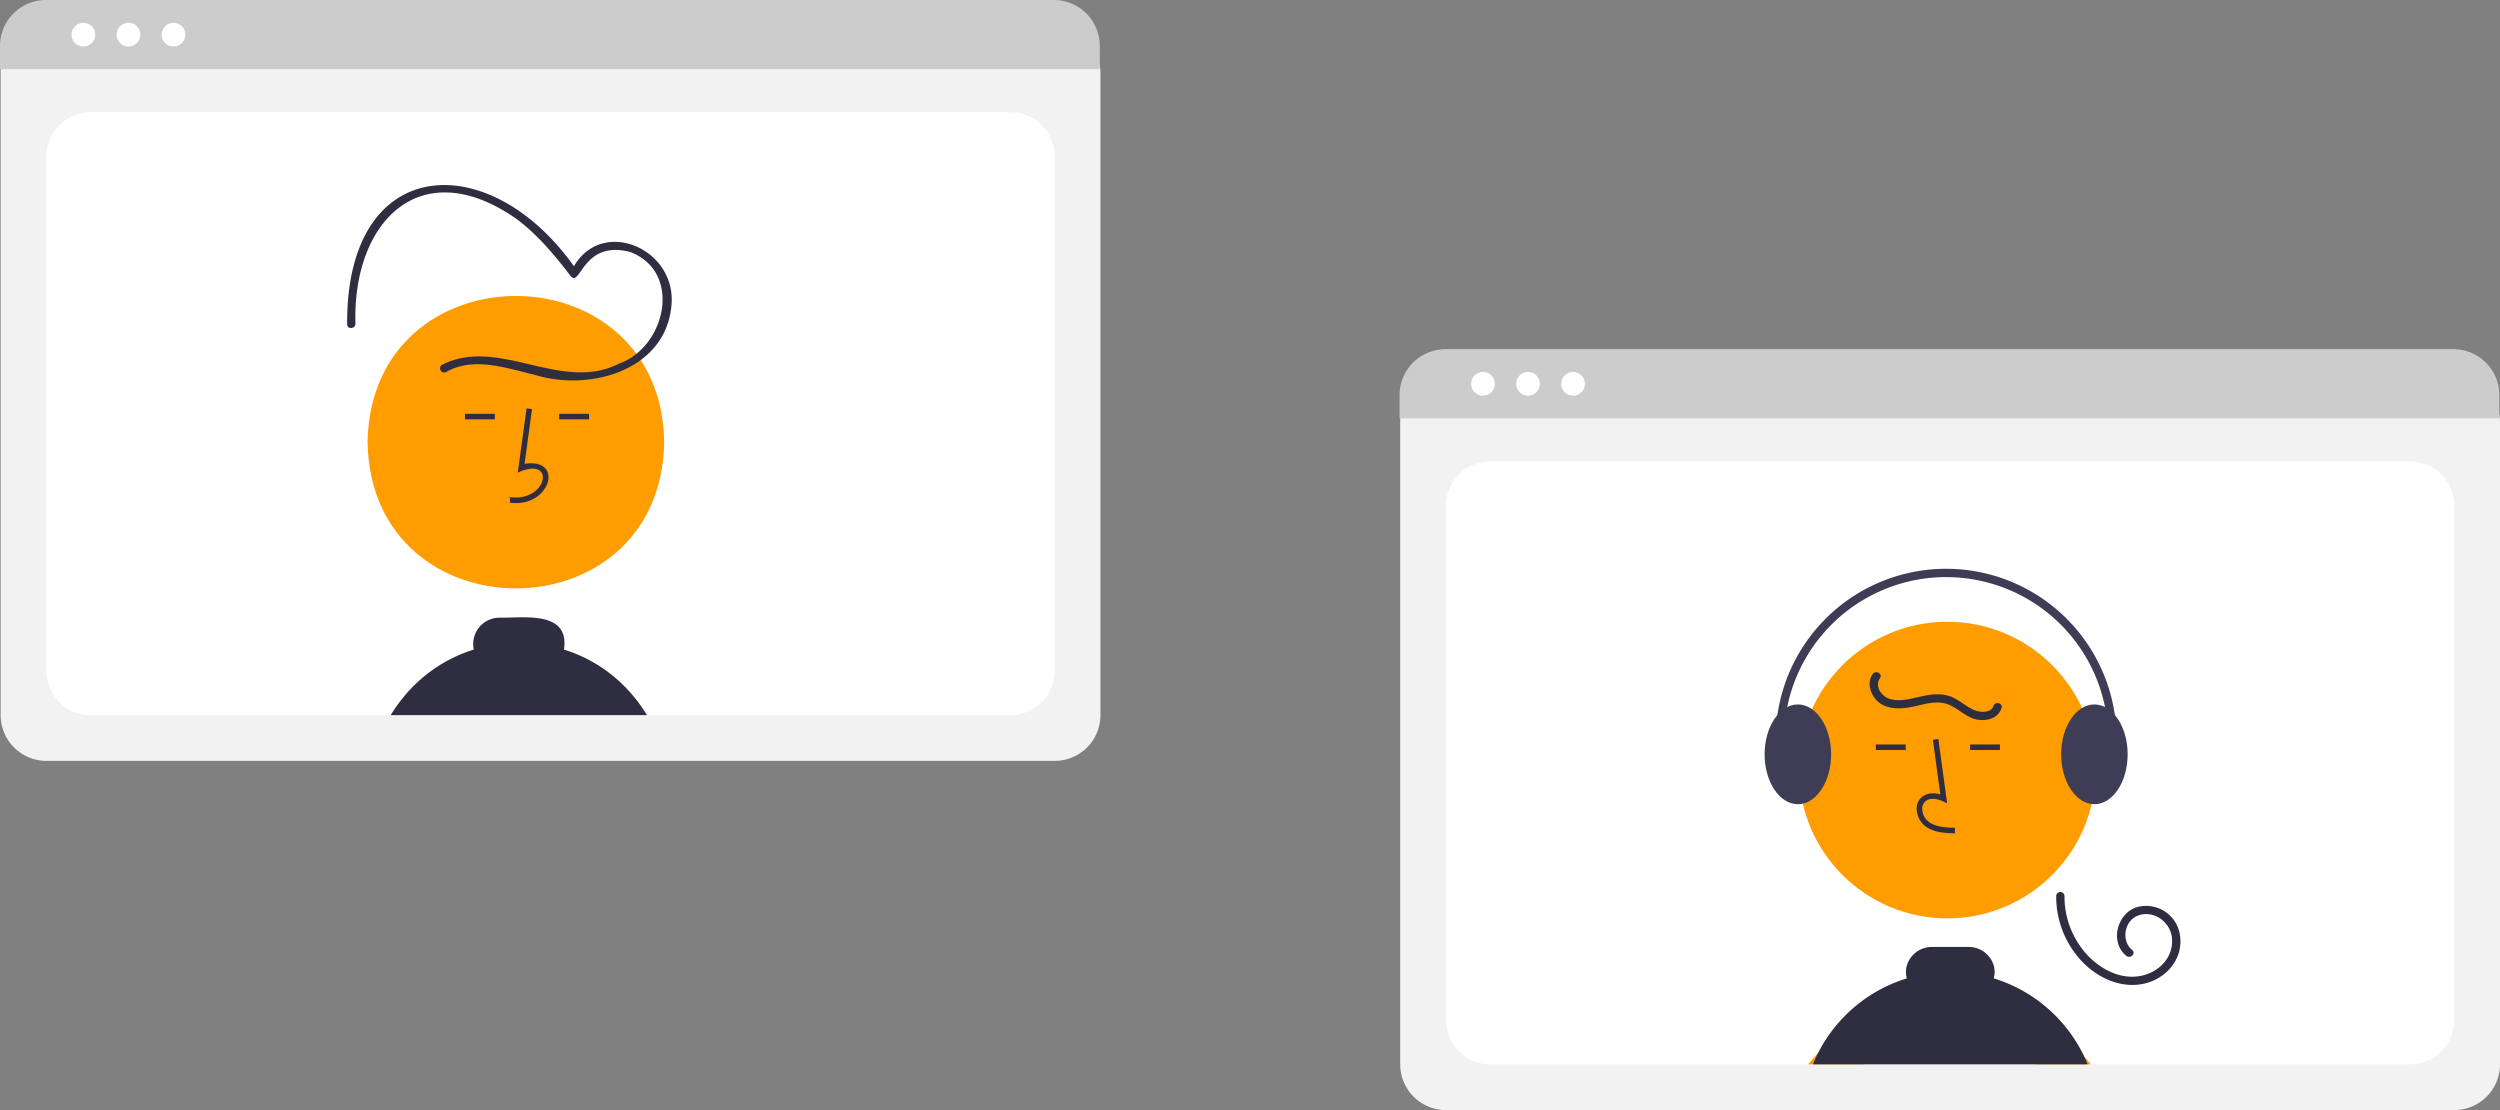 <svg id="e74e3aa8-2b0d-46e6-b1c4-c3fd0e9e55cd" data-name="Layer 1" xmlns="http://www.w3.org/2000/svg" width="902.07" height="400.548" viewBox="0 0 902.07 400.548"><rect x="0" y="0" width="902.07" height="400.548" fill="#808080" stroke="none"/><path d="M529.535,524.274H165.697a16.519,16.519,0,0,1-16.5-16.5V275.62a12.102,12.102,0,0,1,12.088-12.088h372.454A12.311,12.311,0,0,1,546.035,275.829V507.774A16.519,16.519,0,0,1,529.535,524.274Z" transform="translate(-148.965 -249.726)" fill="#f2f2f2"/><path d="M513.534,290.23H181.694a16.002,16.002,0,0,0-16,16v185.54a16.002,16.002,0,0,0,16,16H513.534a15.996,15.996,0,0,0,16-16v-185.54A15.996,15.996,0,0,0,513.534,290.23Z" transform="translate(-148.965 -249.726)" fill="#fff"/><path d="M545.805,274.676H148.965v-8.4A16.574,16.574,0,0,1,165.525,249.726H529.245a16.574,16.574,0,0,1,16.56,16.55Z" transform="translate(-148.965 -249.726)" fill="#ccc"/><circle cx="30.095" cy="12.5" r="4.283" fill="#fff"/><circle cx="46.354" cy="12.5" r="4.283" fill="#fff"/><circle cx="62.613" cy="12.5" r="4.283" fill="#fff"/><path d="M388.63,409.278c-1.201,70.351-105.847,70.34-107.038-.002C282.793,338.928,387.439,338.939,388.63,409.278Z" transform="translate(-148.965 -249.726)" fill="#ff9c00"/><path d="M332.987,431.114l-.056-2c13.784,1.84,16.753-15.243,2.852-8.856l3.173-23.19,1.981.271-2.699,19.727C352.875,414.887,347.461,433.113,332.987,431.114Z" transform="translate(-148.965 -249.726)" fill="#2f2e41"/><rect x="201.772" y="149.314" width="10.771" height="2" fill="#2f2e41"/><rect x="167.772" y="149.314" width="10.771" height="2" fill="#2f2e41"/><path d="M376.824,500.11a52.697,52.697,0,0,0-24.36-16c2.1-14.17-14.49-11.37-23.27-11.51a9.518,9.518,0,0,0-9.28,11.5,53.26,53.26,0,0,0-25.6,17.47,54.44,54.44,0,0,0-4.37,6.2h92.47A55.201,55.201,0,0,0,376.824,500.11Z" transform="translate(-148.965 -249.726)" fill="#2f2e41"/><path d="M309.949,383.965c9.918-5.732,21.946-1.335,32.192,1.07,19.438,5.975,46.697-1.507,49.061-24.662,2.46-21.535-26.999-33.537-36.415-12.104l2.742-.358c-30.537-45.382-83.655-43.661-83.305,18.731-.113,1.927,2.887,1.921,2.999-.001-1.124-36.767,23.209-61.9,57.605-38.272,7.872,5.743,14.241,13.35,20.11,21.056,3.582,4.014,4.361-13.274,21.506-8.746,18.869,7.31,12.712,34.328-4.153,40.26-20.838,10.646-43.407-9.995-63.855.435a1.502,1.502,0,0,0,1.514,2.592Z" transform="translate(-148.965 -249.726)" fill="#2f2e41"/><path d="M1034.535,650.274H670.697a16.519,16.519,0,0,1-16.5-16.5V401.62A12.102,12.102,0,0,1,666.284,389.532h372.454a12.311,12.311,0,0,1,12.297,12.297V633.774A16.519,16.519,0,0,1,1034.535,650.274Z" transform="translate(-148.965 -249.726)" fill="#f2f2f2"/><path d="M1018.534,416.23H686.694a16.002,16.002,0,0,0-16,16v185.54a16.002,16.002,0,0,0,16,16H1018.534a15.996,15.996,0,0,0,16-16v-185.54A15.996,15.996,0,0,0,1018.534,416.23Z" transform="translate(-148.965 -249.726)" fill="#fff"/><path d="M1050.805,400.676H653.965v-8.4A16.574,16.574,0,0,1,670.525,375.726h363.72a16.574,16.574,0,0,1,16.56,16.55Z" transform="translate(-148.965 -249.726)" fill="#ccc"/><circle cx="535.095" cy="138.5" r="4.283" fill="#fff"/><circle cx="551.354" cy="138.5" r="4.283" fill="#fff"/><circle cx="567.613" cy="138.5" r="4.283" fill="#fff"/><path d="M815.293,628.44a6.996,6.996,0,0,0-9.39.17,5.677,5.677,0,0,0-.48.5l-.37.43-.01.01-3.68,4.22h20.05Z" transform="translate(-148.965 -249.726)" fill="#ff9c00"/><circle cx="702.642" cy="277.861" r="53.519" fill="#ff9c00"/><path d="M901.013,630.95l-1.61-1.84a5.677,5.677,0,0,0-.48-.5,6.996,6.996,0,0,0-9.39-.17l-6.12,5.33h20.05Z" transform="translate(-148.965 -249.726)" fill="#ff9c00"/><path d="M854.345,550.423l.056-2c-3.721-.104-7.001-.337-9.466-2.138a6.148,6.148,0,0,1-2.381-4.528,3.514,3.514,0,0,1,1.153-2.895c1.636-1.382,4.269-.935,6.188-.055l1.655.759L848.375,516.376l-1.981.271,2.699,19.727c-2.607-.767-5.023-.437-6.678.961a5.471,5.471,0,0,0-1.86,4.492,8.133,8.133,0,0,0,3.2,6.073C846.922,550.215,851.038,550.33,854.345,550.423Z" transform="translate(-148.965 -249.726)" fill="#2f2e41"/><rect x="676.858" y="268.623" width="10.771" height="2" fill="#2f2e41"/><rect x="710.858" y="268.623" width="10.771" height="2" fill="#2f2e41"/><path d="M901.013,630.95c.44.92.85,1.87,1.23,2.82H803.114a45.876,45.876,0,0,1,1.93-4.22l.01-.01a52.788,52.788,0,0,1,5.94-9.16,54.305,54.305,0,0,1,3.86-4.3,53.422,53.422,0,0,1,22.15-13.33,8.537,8.537,0,0,1,.02-4.7,9.459,9.459,0,0,1,9.15-6.64h13.04a9.426,9.426,0,0,1,9.13,6.63,8.572,8.572,0,0,1,.02,4.71,53.329,53.329,0,0,1,15.12,7.41q1.395.975,2.7,2.04a53.607,53.607,0,0,1,14.83,18.75Z" transform="translate(-148.965 -249.726)" fill="#2f2e41"/><path d="M797.684,539.909c-6.617,0-12-8.075-12-18s5.383-18,12-18,12,8.075,12,18S804.301,539.909,797.684,539.909Z" transform="translate(-148.965 -249.726)" fill="#3f3d56"/><path d="M904.684,539.909c-6.617,0-12-8.075-12-18s5.383-18,12-18c6.617,0,12,8.075,12,18S911.301,539.909,904.684,539.909Z" transform="translate(-148.965 -249.726)" fill="#3f3d56"/><path d="M908.052,537.094a1.501,1.501,0,0,1-1.422-1.98A58.499,58.499,0,1,0,793.943,528.539a1.5,1.5,0,0,1-2.936.619,61.501,61.501,0,1,1,118.466,6.915A1.501,1.501,0,0,1,908.052,537.094Z" transform="translate(-148.965 -249.726)" fill="#3f3d56"/><path d="M824.721,492.911c-2.119,2.893-1.074,6.791,1.158,9.285,2.905,3.245,7.539,3.45,11.562,2.848,4.514-.676,9.303-2.791,13.873-1.366,3.895,1.215,6.674,4.748,10.721,5.635,3.589.787,7.881-.255,9.139-4.08.605-1.838-2.291-2.626-2.893-.798-.814,2.475-4.329,2.425-6.341,1.74-3.227-1.099-5.714-3.771-8.885-5.048-3.739-1.505-7.796-.825-11.603.032-3.588.808-7.718,2.006-11.293.497-2.645-1.117-4.75-4.635-2.847-7.232,1.142-1.559-1.46-3.057-2.59-1.514Z" transform="translate(-148.965 -249.726)" fill="#2f2e41"/><path d="M890.9,573.035a34.087,34.087,0,0,0,8.804,23.076c5.656,6.207,14.076,10.324,22.573,8.62,7.824-1.568,14.182-8.407,13.389-16.68a12.356,12.356,0,0,0-15.267-11.095c-7.433,1.929-10.394,12.641-4.201,17.669,1.486,1.207,3.621-.904,2.121-2.121-4.094-3.324-2.829-10.595,2.112-12.419,5.754-2.123,11.85,2.443,12.264,8.326.491,6.974-4.852,12.226-11.404,13.463-7.088,1.338-14.115-2.29-18.918-7.297a30.955,30.955,0,0,1-8.474-21.542,1.501,1.501,0,0,0-3,0Z" transform="translate(-148.965 -249.726)" fill="#2f2e41"/></svg>